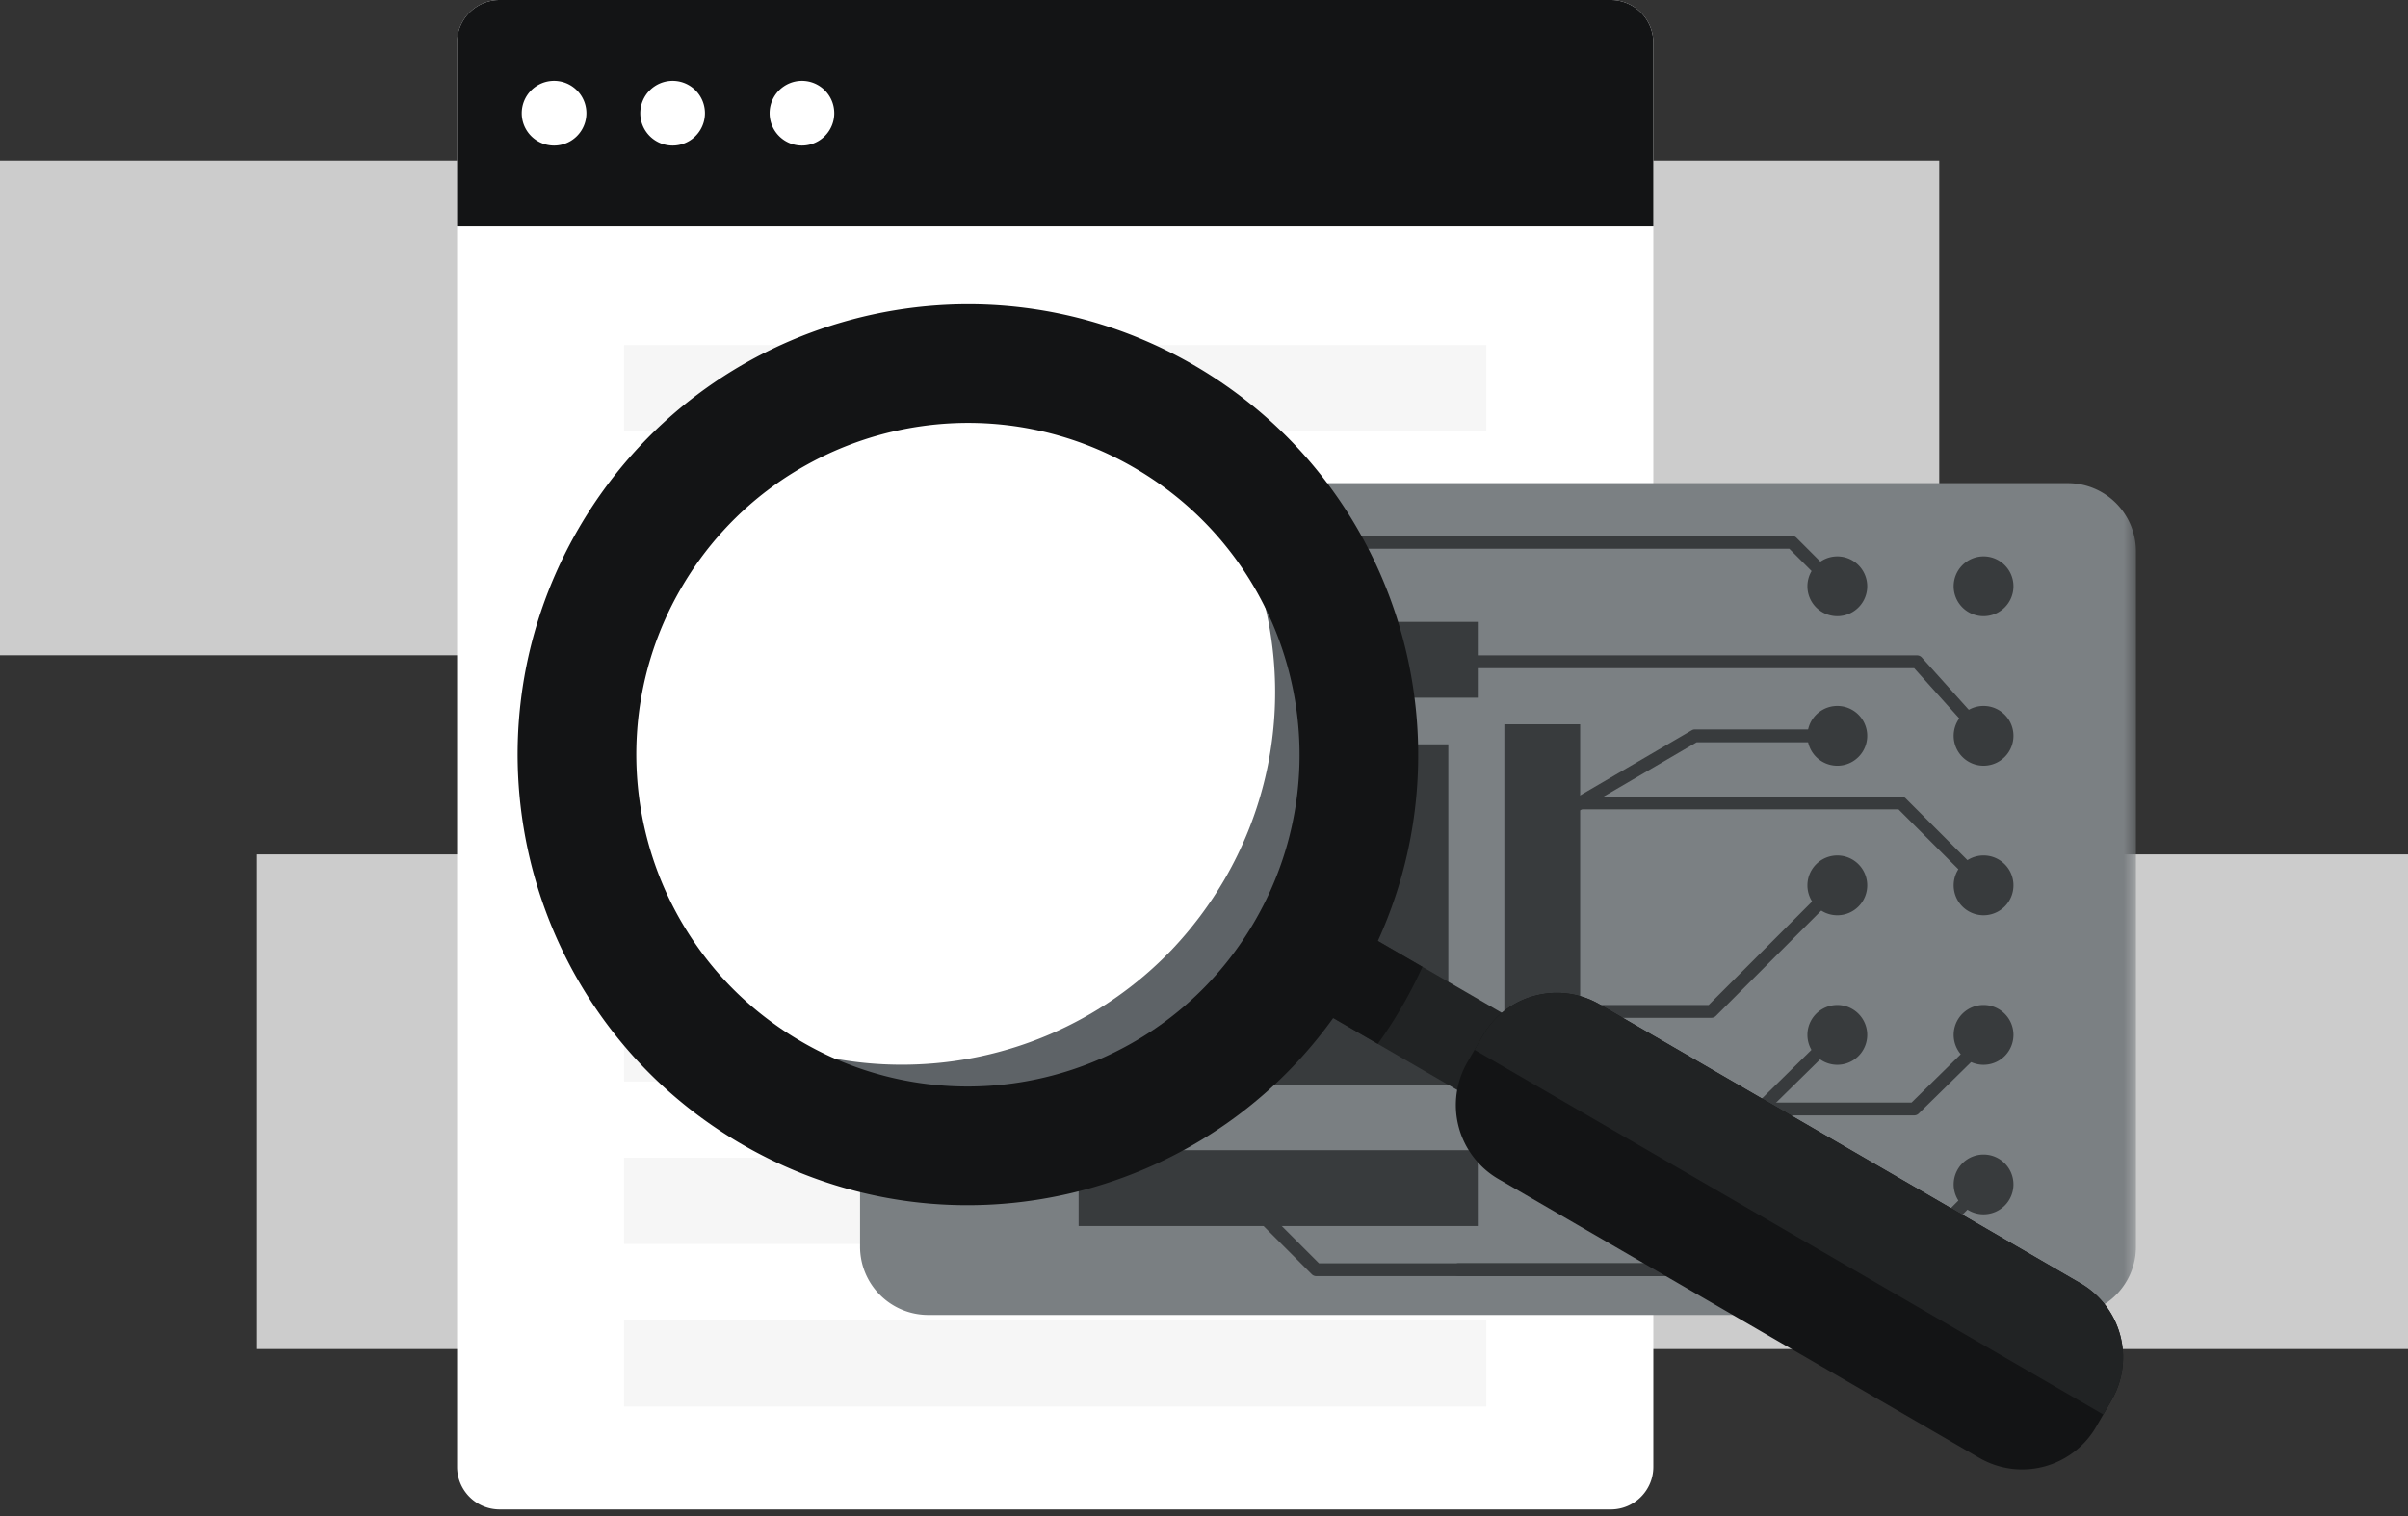 <svg xmlns="http://www.w3.org/2000/svg" xmlns:xlink="http://www.w3.org/1999/xlink" width="216" height="136" viewBox="0 0 216 136">
    <rect x="0" y="0" width="216" height="136" fill="#333333" stroke="none"/>
    <defs>
        <path id="a" d="M0 135.405h150.598V0H0z"/>
    </defs>
    <g fill="none" fill-rule="evenodd">
        <path fill="#FFF" fill-rule="nonzero" d="M0 14.407h173.952V58.78H0zM23.04 76.644H216v44.373H23.04z" opacity=".75"/>
        <g transform="translate(41)">
            <path fill="#FFF" d="M107.305 3.811v127.784c0 2.098-1.711 3.81-3.809 3.81H3.81a3.817 3.817 0 0 1-3.808-3.81V3.81C0 1.712 1.71.001 3.809.001h99.687a3.817 3.817 0 0 1 3.809 3.81"/>
            <path fill="#131415" d="M107.305 3.811v16.5H0V3.81C0 1.712 1.71.001 3.809.001h99.687a3.817 3.817 0 0 1 3.809 3.81"/>
            <path fill="#FFF" d="M11.6 10.156a2.9 2.9 0 1 1-5.8 0 2.901 2.901 0 0 1 2.9-2.902c1.602 0 2.9 1.3 2.9 2.902M22.234 10.156a2.9 2.9 0 1 1-5.8 0 2.901 2.901 0 0 1 2.9-2.902c1.602 0 2.9 1.3 2.9 2.902M33.835 10.156a2.9 2.9 0 1 1-5.8 0 2.901 2.901 0 0 1 2.899-2.902c1.602 0 2.9 1.3 2.9 2.902"/>
            <mask id="b" fill="#fff">
                <use xlink:href="#a"/>
            </mask>
            <path fill="#DDD" d="M14.984 38.687H92.32V30.95H14.984z" mask="url(#b)" opacity=".5"/>
            <path fill="#FFF" d="M14.984 53.268H92.32v-7.737H14.984zM14.984 67.848H92.32V60.11H14.984zM14.984 82.429H92.32v-7.737H14.984z" mask="url(#b)"/>
            <path fill="#DDD" d="M14.984 97.01H92.32v-7.738H14.984zM14.984 111.59H92.32v-7.738H14.984zM14.984 126.17H92.32v-7.737H14.984z" mask="url(#b)" opacity=".5"/>
            <path fill="#8FCDF9" d="M68.901 114.858h56.44v-5.975h-56.44z" mask="url(#b)"/>
            <path fill="#7B8083" d="M144.481 117.958H42.265a6.119 6.119 0 0 1-6.117-6.12v-62.38c0-3.379 2.74-6.118 6.117-6.118H144.48a6.117 6.117 0 0 1 6.116 6.119v62.379c0 3.38-2.738 6.12-6.116 6.12" mask="url(#b)"/>
            <path fill="#383B3D" d="M93.943 100.798h6.798V64.973h-6.798z" mask="url(#b)"/>
            <path fill="#131415" d="M46.572 100.798h6.798V64.973h-6.798z" mask="url(#b)"/>
            <path fill="#383B3D" d="M55.754 62.589H91.56v-6.801H55.754zM55.754 109.984H91.56v-6.803H55.754zM139.609 52.594a2.682 2.682 0 1 1-2.682-2.683c1.481 0 2.682 1.2 2.682 2.683" mask="url(#b)"/>
            <path fill="#8FCDF9" d="M47.669 52.594a2.682 2.682 0 1 1-2.682-2.683c1.481 0 2.682 1.2 2.682 2.683" mask="url(#b)"/>
            <path fill="#383B3D" d="M139.609 66.008a2.682 2.682 0 1 1-2.682-2.683c1.481 0 2.682 1.2 2.682 2.683M139.609 79.422a2.682 2.682 0 1 1-2.682-2.683c1.481 0 2.682 1.201 2.682 2.683M139.609 92.836a2.682 2.682 0 1 1-2.682-2.683c1.481 0 2.682 1.201 2.682 2.683M139.609 106.251a2.682 2.682 0 1 1-2.682-2.683c1.481 0 2.682 1.2 2.682 2.683M126.492 52.594a2.682 2.682 0 1 1-5.364 0 2.682 2.682 0 1 1 5.364 0M126.492 66.008a2.682 2.682 0 1 1-5.364 0 2.682 2.682 0 1 1 5.364 0M126.492 79.422a2.682 2.682 0 1 1-5.364 0 2.682 2.682 0 1 1 5.364 0M126.492 92.836a2.682 2.682 0 1 1-5.364 0 2.682 2.682 0 1 1 5.364 0" mask="url(#b)"/>
            <path fill="#8FCDF9" d="M126.492 106.251a2.682 2.682 0 1 1-5.364 0 2.682 2.682 0 1 1 5.364 0" mask="url(#b)"/>
            <path fill="#383B3D" d="M136.927 66.584a.574.574 0 0 1-.429-.191l-5.794-6.452H89.588a.576.576 0 1 1 0-1.153h41.373c.163 0 .32.07.428.192l5.966 6.643a.575.575 0 0 1-.428.961M68.91 56.884a.578.578 0 0 1-.408-.984l7.655-7.657a.575.575 0 0 1 .406-.168h43.179a.58.58 0 0 1 .407.168l4.323 4.327a.576.576 0 0 1-.814.815l-4.156-4.158h-42.7l-7.484 7.488a.578.578 0 0 1-.407.169M136.927 79.999a.578.578 0 0 1-.408-.169l-7.22-7.224H97.76a.576.576 0 1 1 0-1.152h31.778c.153 0 .3.06.408.17l7.388 7.39a.578.578 0 0 1-.407.985" mask="url(#b)"/>
            <path fill="#383B3D" d="M98.782 73.738a.578.578 0 0 1-.29-1.074l12.258-7.155a.586.586 0 0 1 .29-.078h12.77a.576.576 0 0 1 0 1.152h-12.614L99.071 73.66a.574.574 0 0 1-.289.078M112.509 91.305H98.016a.576.576 0 0 1 0-1.152h14.254l11.133-11.139a.576.576 0 0 1 .815.815l-11.301 11.308a.58.58 0 0 1-.408.168M116.914 100.056h-19.41a.576.576 0 0 1 0-1.152h19.174l6.729-6.607a.575.575 0 1 1 .806.823l-6.895 6.771a.573.573 0 0 1-.404.165" mask="url(#b)"/>
            <path fill="#383B3D" d="M130.705 100.056h-26.24a.576.576 0 1 1 0-1.152h26.004l6.729-6.607a.575.575 0 1 1 .806.823l-6.895 6.771a.573.573 0 0 1-.404.165M129.283 114.475h-39.44a.576.576 0 1 1 0-1.153h39.202l7.475-7.479a.576.576 0 0 1 .814.815l-7.643 7.649a.58.58 0 0 1-.408.168" mask="url(#b)"/>
            <path fill="#383B3D" d="M116.514 114.475h-39.44a.58.58 0 0 1-.407-.168l-6.44-6.443a.577.577 0 0 1 .815-.815l6.27 6.273h38.963l7.476-7.479a.576.576 0 0 1 .814.815l-7.643 7.649a.58.58 0 0 1-.408.168M58.396 97.303h30.521V66.768h-30.52z" mask="url(#b)"/>
            <path fill="#131415" d="M122.524 117.958H42.78a6.633 6.633 0 0 1-6.632-6.636v-30.93l13.834-18.405 72.542 55.97z" mask="url(#b)" opacity=".098"/>
            <path fill="#FFF" d="M72.464 83.151a30.83 30.83 0 0 1-4.359 5.826c-5.787 6.079-13.75 9.433-21.916 9.534a30.605 30.605 0 0 1-15.811-4.157 30.313 30.313 0 0 1-2.774-1.815 30.461 30.461 0 0 1-7.778-8.316 30.938 30.938 0 0 1-4.742-18.43 30.657 30.657 0 0 1 4.098-13.541 30.71 30.71 0 0 1 8.92-9.757 30.265 30.265 0 0 1 2.734-1.712 30.872 30.872 0 0 1 10.739-3.596 30.66 30.66 0 0 1 8.874.046 30.687 30.687 0 0 1 10.818 3.815C75.98 49.58 80.994 68.43 72.464 83.15" mask="url(#b)"/>
            <path fill="#212324" d="M80.216 83.028l22.568 13.088-4.007 6.916L76.21 89.943z" mask="url(#b)"/>
            <path fill="#131415" d="M102.49 90.101l43.128 25.015a7.677 7.677 0 0 1 2.79 10.49l-1.383 2.388a7.668 7.668 0 0 1-10.482 2.785l-43.13-25.013a7.67 7.67 0 0 1-2.787-10.483l1.382-2.387c2.127-3.668 6.814-4.921 10.481-2.795" mask="url(#b)"/>
            <path fill="#212324" d="M102.49 90.101l43.128 25.015a7.677 7.677 0 0 1 2.79 10.49l-.743 1.281-56.398-32.71.741-1.28c2.127-3.67 6.814-4.922 10.481-2.796" mask="url(#b)"/>
            <path fill="#131415" d="M80.216 83.028l6.381 3.7a39.836 39.836 0 0 1-1.835 3.559 39.722 39.722 0 0 1-2.172 3.356l-6.38-3.7 4.006-6.915z" mask="url(#b)"/>
            <path fill="#5E6367" d="M73.564 83.7a32.528 32.528 0 0 1-4.58 6.126c-6.083 6.381-14.451 9.907-23.022 10.008a32.097 32.097 0 0 1-16.614-4.359 31.974 31.974 0 0 1-2.914-1.91 29.909 29.909 0 0 1-2.824-2.326 33.066 33.066 0 0 0 16.736 4.266c8.866-.111 17.507-3.749 23.793-10.342a34.317 34.317 0 0 0 4.733-6.33c6.356-10.983 5.778-24.08-.386-34.209 10.093 10.12 12.582 26.121 5.078 39.076" mask="url(#b)"/>
            <path fill="#131415" d="M71.557 82.624a29.806 29.806 0 0 1-4.21 5.628c-5.59 5.871-13.283 9.111-21.171 9.21a29.556 29.556 0 0 1-15.272-4.016 29.606 29.606 0 0 1-2.68-1.753 29.47 29.47 0 0 1-5.516-5.25 28.957 28.957 0 0 1-1.126-1.488 28.224 28.224 0 0 1-.87-1.294 29.9 29.9 0 0 1-4.58-17.803 29.632 29.632 0 0 1 3.957-13.08 29.668 29.668 0 0 1 8.617-9.424c.853-.6 1.736-1.151 2.642-1.654a29.787 29.787 0 0 1 10.372-3.474 29.626 29.626 0 0 1 19.022 3.731c14.21 8.242 19.052 26.45 10.815 40.667m-5.48-49.88C46.78 21.555 22.07 28.132 10.884 47.438c-11.186 19.305-4.612 44.029 14.685 55.22 19.296 11.191 44.007 4.613 55.193-14.693 11.186-19.305 4.611-44.028-14.685-55.22" mask="url(#b)"/>
        </g>
    </g>
</svg>
